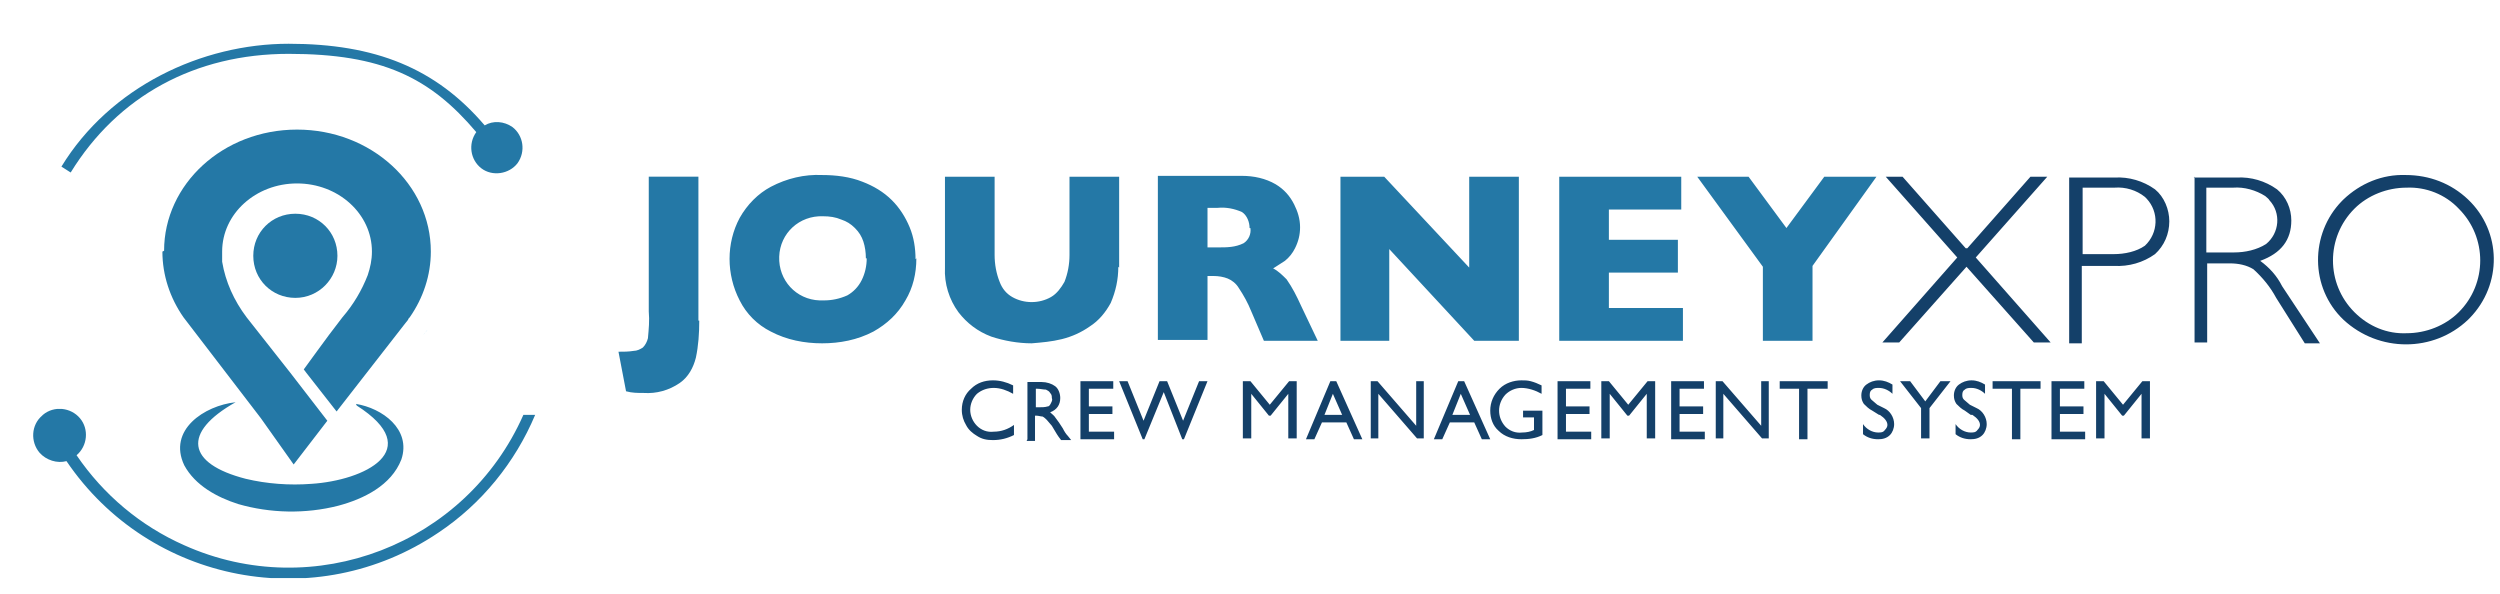 <?xml version="1.0" encoding="UTF-8"?>
<svg id="Group_8849" xmlns="http://www.w3.org/2000/svg" xmlns:xlink="http://www.w3.org/1999/xlink" version="1.1" viewBox="0 0 297.1 70.6">
  <!-- Generator: Adobe Illustrator 29.3.1, SVG Export Plug-In . SVG Version: 2.1.0 Build 151)  -->
  <defs>
    <style>
      .st0 {
        fill: none;
      }

      .st1 {
        fill: url(#linear-gradient);
      }

      .st2 {
        clip-path: url(#clippath-1);
      }

      .st3 {
        clip-path: url(#clippath-3);
      }

      .st4 {
        clip-path: url(#clippath-4);
      }

      .st5 {
        clip-path: url(#clippath-2);
      }

      .st6 {
        clip-path: url(#clippath-5);
      }

      .st7 {
        fill: #144069;
      }

      .st8 {
        fill: #29abe2;
      }

      .st9 {
        fill: #2478a6;
      }

      .st10 {
        clip-path: url(#clippath);
      }
    </style>
    <clipPath id="clippath">
      <rect class="st0" width="296.4" height="70.6"/>
    </clipPath>
    <clipPath id="clippath-1">
      <path class="st0" d="M19.3,29.9c0,2.8.9,5.5,2.5,7.8h0l9.2,12,3.9,5.5,4-5.2-4.4-5.7-5.2-6.6c-1.5-2-2.5-4.2-2.9-6.6h0c0-.4,0-.8,0-1.2,0-4.5,4-8.1,8.9-8.1s8.9,3.6,8.9,8.1c0,1-.2,1.9-.5,2.8-.7,1.8-1.7,3.5-3,5l-1.6,2.1c-.9,1.2-1.9,2.6-3,4.1l.3.4,3.6,4.6,8.1-10.4.4-.5h0c0-.1.1-.2.2-.3,1.6-2.3,2.5-5,2.5-7.8,0-8-7.1-14.5-15.9-14.5s-15.8,6.5-15.8,14.4Z"/>
    </clipPath>
    <clipPath id="clippath-2">
      <path class="st0" d="M48.5,37.7c0,0-.1.2-.2.3l.2-.3h0Z"/>
    </clipPath>
    <linearGradient id="linear-gradient" x1="-870.2" y1="-2256.7" x2="-869.4" y2="-2256.7" gradientTransform="translate(308.1 -722.7) scale(.4 -.3)" gradientUnits="userSpaceOnUse">
      <stop offset="0" stop-color="#4376a9"/>
      <stop offset="0" stop-color="#4072a4"/>
      <stop offset=".2" stop-color="#2d5782"/>
      <stop offset=".4" stop-color="#1e4268"/>
      <stop offset=".6" stop-color="#133355"/>
      <stop offset=".8" stop-color="#0d2949"/>
      <stop offset="1" stop-color="#0b2746"/>
    </linearGradient>
    <clipPath id="clippath-3">
      <path class="st0" d="M7.3,19.8l1.1.7c5.6-9.1,14.8-14.1,25.9-14.1s16.8,2.8,22.3,9.3c-1,1.4-.7,3.3.6,4.3s3.3.7,4.3-.6c1-1.4.7-3.3-.6-4.3-1-.7-2.3-.8-3.3-.2-5.8-6.8-13-9.7-23.3-9.7S13.1,10.3,7.3,19.8h0Z"/>
    </clipPath>
    <clipPath id="clippath-4">
      <path class="st0" d="M5,49.4c-1.3,1.1-1.4,3.1-.3,4.4.8.9,2.1,1.3,3.2,1,9.9,14.6,29.7,18.3,44.2,8.5,5.1-3.4,9.1-8.3,11.5-14h-1.4c-6.8,15.4-24.9,22.4-40.3,15.5-5.2-2.3-9.6-6-12.8-10.7,1.3-1.1,1.5-3.1.4-4.4s-3.1-1.5-4.4-.4c0,0,0,0,0,0h0Z"/>
    </clipPath>
    <clipPath id="clippath-5">
      <rect class="st0" width="296.4" height="70.6"/>
    </clipPath>
  </defs>
  <g id="Group_8838">
    <g class="st10">
      <g id="Group_8837">
        <path id="Path_84038" class="st9" d="M40.1,30.4c0,2.7-2.2,5-5,5s-5-2.2-5-5,2.2-5,5-5,5,2.2,5,5"/>
        <path id="Path_84039" class="st8" d="M50.3,39.8c.2-.2.3-.4.5-.6l-.5.6Z"/>
      </g>
    </g>
  </g>
  <g id="Group_8840">
    <g class="st2">
      <g id="Group_8839">
        <rect id="Rectangle_5282" class="st9" x="10.4" y="9.9" width="49.5" height="50.8" transform="translate(-14.3 29.3) rotate(-38.2)"/>
      </g>
    </g>
  </g>
  <g id="Group_8842">
    <g class="st5">
      <g id="Group_8841">
        <rect id="Rectangle_5283" class="st1" x="48.3" y="37.6" width=".4" height=".3" transform="translate(-9.8 57.3) rotate(-56.5)"/>
      </g>
    </g>
  </g>
  <g id="Group_8844">
    <g class="st3">
      <g id="Group_8843">
        <rect id="Rectangle_5284" class="st9" x="7.3" y="5" width="54.9" height="15.6"/>
      </g>
    </g>
  </g>
  <g id="Group_8846">
    <g class="st4">
      <g id="Group_8845">
        <rect id="Rectangle_5285" class="st9" x="3.9" y="48.6" width="59.7" height="20.1"/>
      </g>
    </g>
  </g>
  <g id="Group_8848">
    <g class="st6">
      <g id="Group_8847">
        <path id="Path_84044" class="st9" d="M42.3,48c3.1.5,6.6,3,5.4,6.6-1.2,3.1-4.5,4.7-7.5,5.5-3.9,1-8.1.9-11.9-.2-2.5-.8-5.1-2.2-6.4-4.6-2-4.2,2.4-7.1,6.1-7.5-6.4,3.6-5.8,7.3,1.2,9.1,2.5.6,5.2.8,7.8.6,6.3-.4,13.7-4,5.4-9.3"/>
        <path id="Path_84045" class="st7" d="M120.5,50.6v1.1c-.8.4-1.6.6-2.5.6-.7,0-1.3-.1-1.9-.5-.5-.3-1-.7-1.3-1.3-.3-.5-.5-1.1-.5-1.8,0-1,.4-1.9,1.1-2.5.7-.7,1.6-1,2.6-1,.8,0,1.6.2,2.4.6v1c-.7-.4-1.5-.7-2.3-.7-.7,0-1.4.2-2,.7-.5.5-.8,1.2-.8,1.9,0,.7.3,1.4.8,1.9.5.5,1.2.8,2,.7.9,0,1.7-.3,2.4-.8h0ZM122.1,52.2v-6.8h1.7c.6,0,1.2.2,1.6.5.4.3.6.9.6,1.4,0,.8-.4,1.4-1.2,1.7.2.2.5.4.6.6.3.4.6.8.9,1.3.2.4.4.7.6.9l.4.5h-1.2l-.3-.4s0,0,0,0l-.2-.3-.3-.5-.3-.5c-.2-.2-.4-.5-.6-.7-.1-.1-.3-.3-.5-.4-.2,0-.5-.1-.7-.1h-.2v3h-1ZM123.4,46.2h-.3v2.2h.4c.3,0,.7,0,1-.1.2,0,.3-.2.4-.4.1-.2.2-.4.1-.6,0-.2,0-.4-.2-.6-.1-.2-.3-.3-.5-.4-.3,0-.7-.1-1-.1h0ZM128.4,45.3h3.9v.9h-2.9v2.1h2.8v.9h-2.8v2.1h3v.9h-4v-6.8ZM142.5,45.3h1l-2.8,6.9h-.2l-2.2-5.6-2.3,5.6h-.2l-2.8-6.9h1l1.9,4.7,1.9-4.7h.9l1.9,4.7,1.9-4.7ZM153.2,45.3h.9v6.8h-1v-5.3l-2.1,2.6h-.2l-2.1-2.6v5.3h-1v-6.8h.9l2.3,2.8,2.3-2.8ZM158.1,45.3h.7l3.1,6.9h-1l-.9-2h-2.9l-.9,2h-1l2.9-6.9ZM159.5,49.3l-1.1-2.5-1,2.5h2.1ZM168.3,45.3h.9v6.8h-.8l-4.6-5.3v5.3h-.9v-6.8h.8l4.6,5.3v-5.3ZM173.3,45.3h.7l3.1,6.9h-1l-.9-2h-2.9l-.9,2h-1l2.9-6.9ZM174.7,49.3l-1.1-2.5-1,2.5h2.1ZM181,48.8h2.3v2.9c-.8.4-1.6.5-2.5.5-1,0-2-.3-2.7-1-.7-.6-1-1.5-1-2.4,0-1,.4-1.9,1.1-2.6.7-.7,1.7-1,2.6-1,.4,0,.7,0,1.1.1.4.1.9.3,1.3.5v1c-.7-.4-1.6-.7-2.4-.7-.7,0-1.4.3-1.9.8-1,1.1-1,2.7,0,3.8.5.5,1.2.8,2,.7.5,0,1-.1,1.4-.3h0v-1.5h-1.3v-.9ZM185.1,45.3h3.9v.9h-2.9v2.1h2.8v.9h-2.8v2.1h3v.9h-4v-6.8ZM195.8,45.3h.9v6.8h-1v-5.3l-2.1,2.6h-.2l-2.1-2.6v5.3h-1v-6.8h.9l2.3,2.8,2.3-2.8ZM198.6,45.3h3.9v.9h-2.9v2.1h2.8v.9h-2.8v2.1h3v.9h-4v-6.8ZM209.3,45.3h.9v6.8h-.8l-4.6-5.3v5.3h-.9v-6.8h.8l4.6,5.3v-5.3ZM211.5,45.3h5.7v.9h-2.4v6h-1v-6h-2.3v-.9ZM223.3,49.3l-.8-.5c-.4-.2-.7-.5-1-.8-.2-.3-.3-.6-.3-1,0-.5.2-1,.6-1.3.4-.3.9-.5,1.5-.5.6,0,1.1.2,1.6.5v1.1c-.4-.4-1-.7-1.6-.7-.3,0-.6,0-.8.2-.2.1-.3.3-.3.6,0,.2,0,.4.2.6.2.2.5.4.7.6l.8.4c.7.3,1.2,1.1,1.2,1.9,0,.5-.2,1-.5,1.3-.4.4-.9.5-1.4.5-.7,0-1.3-.2-1.8-.6v-1.2c.4.6,1.1,1,1.8,1,.3,0,.6,0,.8-.3.2-.2.3-.4.3-.6,0-.4-.3-.8-.9-1.2M230.6,45.3h1.2l-2.5,3.2v3.6h-1v-3.6l-2.5-3.2h1.2l1.8,2.4,1.8-2.4ZM234.2,49.3l-.7-.5c-.4-.2-.7-.5-1-.8-.2-.3-.3-.6-.3-1,0-.5.2-1,.6-1.3.4-.3.9-.5,1.5-.5.6,0,1.1.2,1.6.5v1.1c-.4-.4-1-.7-1.6-.7-.3,0-.6,0-.8.2-.2.1-.3.3-.3.6,0,.2,0,.4.2.6.2.2.5.4.7.6l.8.4c.7.3,1.2,1.1,1.2,1.9,0,.5-.2,1-.5,1.3-.4.4-.9.5-1.4.5-.7,0-1.3-.2-1.8-.6v-1.2c.4.6,1.1,1,1.8,1,.3,0,.6,0,.8-.3.2-.2.3-.4.3-.6,0-.4-.3-.8-.9-1.2h0ZM236.8,45.3h5.7v.9h-2.4v6h-1v-6h-2.3v-.9ZM243.8,45.3h3.9v.9h-2.9v2.1h2.8v.9h-2.8v2.1h3v.9h-4v-6.8ZM254.6,45.3h.9v6.8h-1v-5.3l-2.1,2.6h-.2l-2.1-2.6v5.3h-1v-6.8h.9l2.3,2.8,2.3-2.8Z"/>
        <path id="Path_84046" class="st9" d="M83.1,38.1c0,1.5-.1,3-.4,4.4-.3,1.2-.9,2.3-1.9,3-1.3.9-2.8,1.3-4.3,1.2-.7,0-1.4,0-2.1-.2l-.9-4.7c.6,0,1.2,0,1.8-.1.4,0,.8-.2,1.1-.4.3-.3.5-.7.6-1.1.1-1.1.2-2.1.1-3.2v-16h5.9v17.1ZM108.9,30.7c0,1.8-.4,3.5-1.3,5-.9,1.6-2.2,2.8-3.8,3.7-1.9,1-4,1.4-6.1,1.4-2.1,0-4.2-.4-6.1-1.4-1.6-.8-2.9-2.1-3.7-3.7-1.6-3.1-1.6-6.8,0-9.8.9-1.6,2.2-2.9,3.7-3.7,1.9-1,4-1.5,6.1-1.4,1.6,0,3.3.2,4.8.8,1.3.5,2.5,1.2,3.5,2.2.9.9,1.6,2,2.1,3.2.5,1.2.7,2.5.7,3.8h0ZM102.9,30.7c0-.7-.1-1.4-.3-2-.2-.6-.5-1.1-1-1.6-.5-.5-1-.8-1.6-1-.7-.3-1.4-.4-2.2-.4-2.8-.1-5.1,2-5.2,4.8s2,5.1,4.8,5.2c.2,0,.3,0,.5,0,1,0,1.9-.2,2.8-.6.7-.4,1.3-1,1.7-1.8.4-.8.6-1.7.6-2.6M132.9,31.7c0,1.5-.3,2.9-.9,4.3-.6,1.1-1.4,2.1-2.5,2.8-1,.7-2.1,1.2-3.3,1.5-1.2.3-2.4.4-3.6.5-1.6,0-3.3-.3-4.8-.8-1.6-.6-2.9-1.6-3.9-2.9-1.1-1.5-1.7-3.4-1.6-5.3v-10.8h5.9v9.3c0,1.1.2,2.2.6,3.2.3.8.8,1.4,1.5,1.8,1.4.8,3.2.8,4.6,0,.7-.4,1.2-1.1,1.6-1.8.4-1,.6-2.1.6-3.2v-9.3h5.9v10.8ZM156.5,40.5h-6.3l-1.5-3.5c-.4-1-.9-1.9-1.5-2.8-.3-.5-.8-.9-1.3-1.1-.5-.2-1.1-.3-1.7-.3h-.7v7.6h-5.9v-19.5h10c1.4,0,2.8.3,4,1,1,.6,1.7,1.4,2.2,2.4.4.8.7,1.7.7,2.7,0,.9-.2,1.7-.6,2.5-.3.6-.7,1.1-1.2,1.5-.5.3-.9.6-1.4.9.6.3,1.1.8,1.6,1.3.7,1,1.2,2,1.7,3.1l2,4.2ZM148.5,27.1c0-.7-.3-1.5-.9-1.9-.9-.4-1.9-.6-2.9-.5h-1.2v4.7h1.3c1,0,2,0,3-.5.6-.4.9-1.1.8-1.8h0ZM180.4,40.5h-5.2l-10.1-10.9v10.9h-5.8v-19.5h5.2l10.1,10.8v-10.8h5.9v19.5ZM200,40.5h-14.7v-19.5h14.5v3.9h-8.6v3.6h8.2v3.9h-8.2v4.2h8.8v3.9ZM223,21l-7.6,10.6v8.9h-5.9v-8.8l-7.8-10.7h6.1l4.5,6.1,4.5-6.1h6.2Z"/>
        <path id="Path_84047" class="st7" d="M233.8,29.5l7.5-8.5h2l-8.5,9.6,8.9,10.1h-2l-8-9-8,9h-2l8.9-10.1-8.5-9.6h2l7.5,8.5ZM245.9,21.1h5.4c1.7-.1,3.4.4,4.8,1.4,1.1.9,1.7,2.4,1.7,3.8,0,1.5-.6,2.9-1.7,3.9-1.4,1-3.1,1.5-4.9,1.4h-3.8v9.2h-1.5v-19.7ZM247.5,22.3v7.9h3.7c1.3,0,2.7-.3,3.7-1,1.6-1.5,1.7-4,.2-5.6,0,0-.1-.1-.2-.2-1-.8-2.3-1.2-3.6-1.1h-3.8ZM260.7,21.1h5.1c1.7-.1,3.4.4,4.8,1.4,1.1.9,1.7,2.3,1.7,3.7,0,2.3-1.2,3.9-3.7,4.8,1.1.8,2,1.8,2.6,3l4.5,6.8h-1.8l-3.4-5.4c-.7-1.3-1.6-2.4-2.7-3.4-.8-.5-1.8-.7-2.8-.7h-2.7v9.4h-1.5v-19.7ZM262.2,22.3v7.7h3.3c1.3,0,2.7-.3,3.8-1,1.6-1.3,1.8-3.7.4-5.2-.1-.2-.3-.3-.5-.5-1.1-.7-2.5-1.1-3.8-1h-3.2ZM285.9,20.8c2.8,0,5.4,1,7.4,2.9,4,3.8,4.1,10.1.2,14.1,0,0-.2.2-.2.2-4.1,3.9-10.6,3.9-14.8,0-4-3.8-4-10.2-.2-14.1,0,0,.1-.1.2-.2,2-1.9,4.6-3,7.4-2.9h0ZM286,39.6c2.3,0,4.6-.9,6.2-2.5,3.4-3.4,3.4-8.9,0-12.3-1.6-1.7-3.9-2.6-6.2-2.5-2.3,0-4.6.9-6.2,2.5-3.4,3.4-3.4,8.9,0,12.3,0,0,0,0,0,0,1.7,1.7,3.9,2.6,6.2,2.5"/>
      </g>
    </g>
  </g>
</svg>